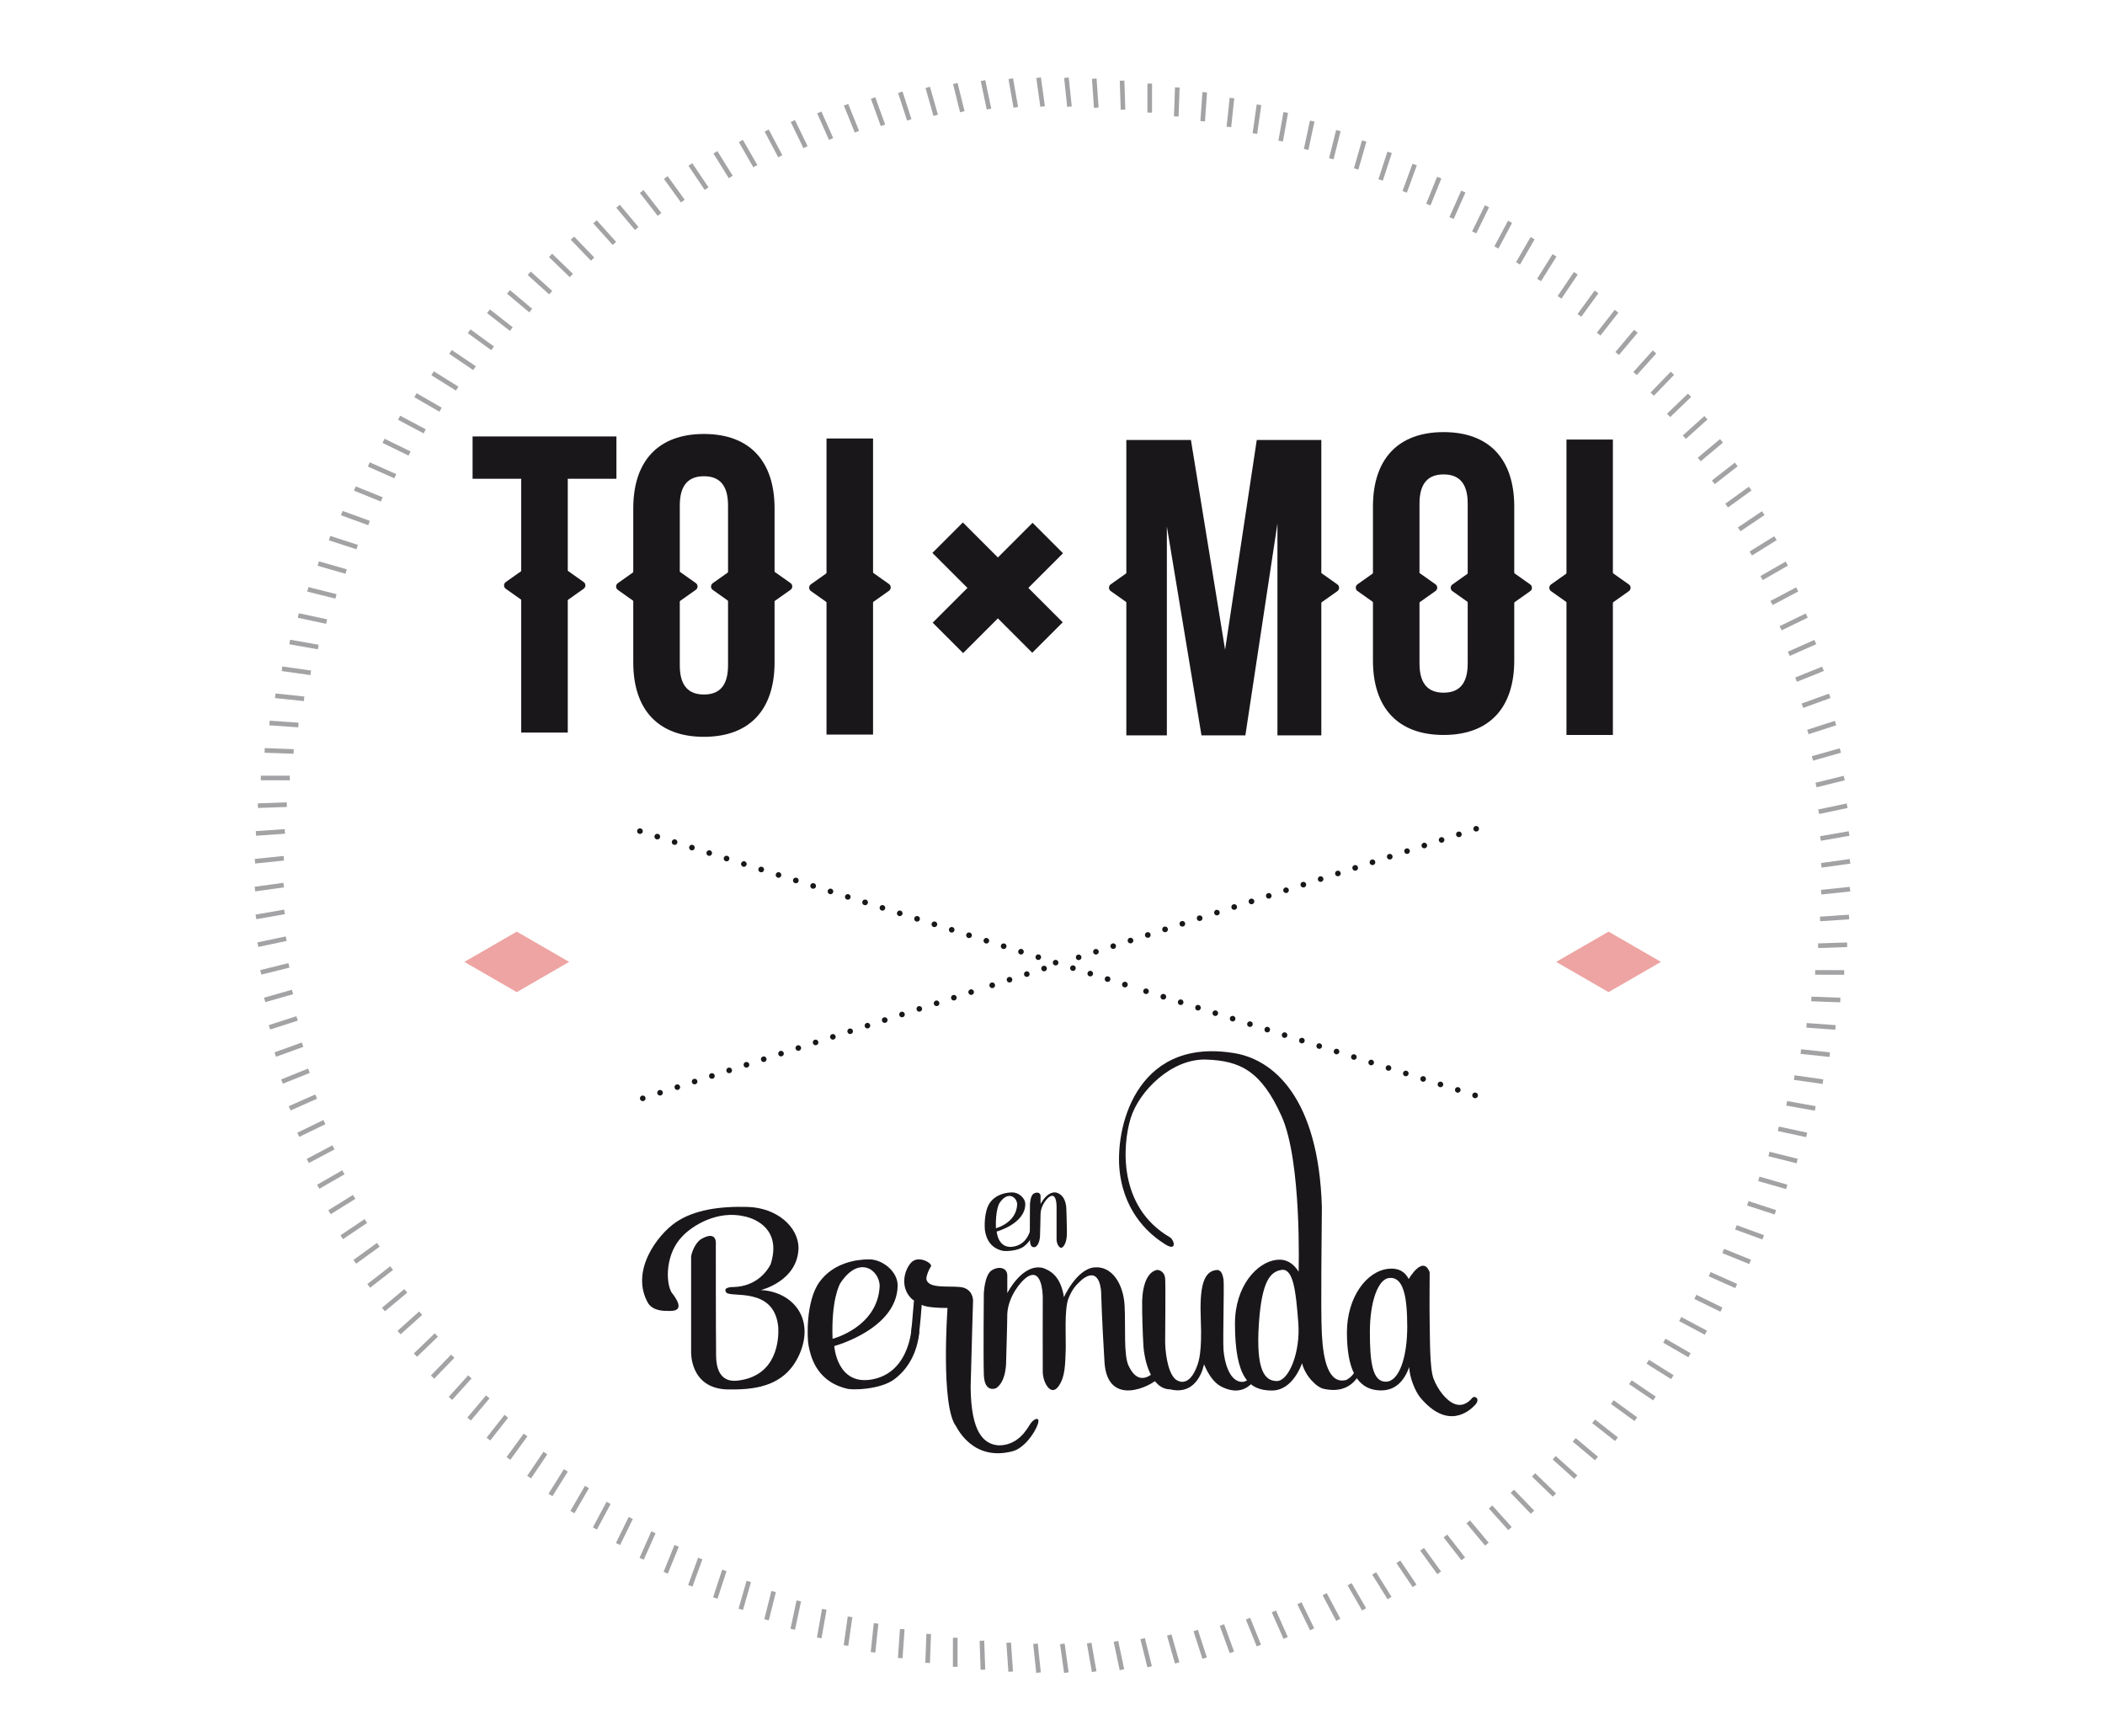 <?xml version="1.0" encoding="utf-8"?>
<!-- Generator: Adobe Illustrator 16.0.0, SVG Export Plug-In . SVG Version: 6.00 Build 0)  -->
<!DOCTYPE svg PUBLIC "-//W3C//DTD SVG 1.1//EN" "http://www.w3.org/Graphics/SVG/1.1/DTD/svg11.dtd">
<svg version="1.1" id="Calque_1" xmlns="http://www.w3.org/2000/svg" xmlns:xlink="http://www.w3.org/1999/xlink" x="0px" y="0px"
	 width="400px" height="330px" viewBox="0 0 400 330" enable-background="new 0 0 400 330" xml:space="preserve">
<g>
	<path fill="#1A171B" d="M147.894,252.337c0.103,2.171-0.208,9.034-7.483,10.012c-1.135,0.158-4.286,0.462-4.336-4.695
		c-0.053-5.161-0.053-21.059-0.053-21.059s0.414-2.993-2.837-1.083c-1.241,0.827-1.857,2.891-1.857,3.356v18.011
		c0,0-0.309,6.916,6.811,7.175c4.495,0.053,10.972-0.105,13.834-6.813c2.858-6.711-1.339-11.732-7.38-12.073
		c0,0,6.937-1.654,7.145-7.919c0-4.179-4.217-7.723-9.63-7.876c-5.413-0.157-10.261,0.567-13.722,2.943
		c-3.457,2.374-8.721,9.29-5.214,15.379c1.04,1.53,3.15,1.444,4.028,1.444s3.219,0,0.382-3.561
		c-1.136-2.065-1.083-7.397,2.065-10.599c1.91-2.065,6.688-5.04,11.849-3.805c2.013,0.416,7.076,2.427,4.942,9.101
		c-0.517,1.037-2.516,4.22-7.11,4.323c0,0-2.095-0.055-1.321,1.028C138.78,246.714,147.254,244.391,147.894,252.337z"/>
	<path fill="#1A171B" d="M174.512,254.266c0.441-3.039,0.546-5.306,0.638-6.311c0,0,0.566,0.619,4.901,0.619
		c0,0-1.339,18.582,1.602,22.45c0.464,0.827,3.459,6.655,10.684,4.798c2.219-0.517,4.284-3.457,4.851-5.111
		c0.569-1.649-0.772-1.131-1.444-0.048s-2.374,4.079-6.039,4.023c-2.788-0.256-5.164-2.424-5.264-10.992
		c0.206-8.515,0.464-16.566,0.464-16.566s0-2.273-2.427-2.529c-2.426-0.259-6.142,0.36-6.452-1.547
		c0.053-0.88,0.517-1.808,0.877-2.374c0.363-0.569-2.424-2.273-3.815-0.672c-1.396,1.6-2.066,4.901,0.306,6.967l0.285,0.155
		l-0.989,11.508"/>
	<path fill="#1A171B" d="M173.285,251.69c0,0-0.114,8.783-7.181,10.382c-7.072,1.602-7.572-6.263-7.572-6.263
		s11.906-3.198,12.045-11.458c0.041-2.719-2.902-5.013-5.404-5.013c-2.504,0-6.811,0.669-9.443,4.281
		c-2.634,3.612-2.376,10.806-2.068,12.189c0.311,1.385,1.113,6.521,7.046,8.045c1.083,0.411,6.596,0.249,9.237-1.729
		c2.596-1.946,4.398-5.035,4.762-9.164L173.285,251.69z M159.626,243.956c3.56-5.522,7.433-2.659,7.535,0.387
		c-0.311,7.898-8.957,10.094-8.957,10.094C157.949,247.104,159.473,244.292,159.626,243.956z"/>
	<path fill="#1A171B" d="M186.95,245.864c0,0,0.107-3.587,1.524-4.458c1.412-0.87,2.936-0.434,2.936,0.98c0,1.412,0,3.37,0,3.37
		s2.827-5.68,6.74-4.798c1.195,0.447,3.375,1.318,4.023,5.561c0,0,2.395-5.325,5.765-5.654s5.548,3.152,5.765,7.284
		c0.215,4.133-0.22,9.352,0.759,11.417c0.979,2.069,2.575,3.466,5.113,0.979c0,0,2.392-0.653,0.761,1.195
		c-1.632,1.851-9.93,5.776-10.458-2.899c-0.527-8.68-0.633-13.194-0.633-13.194s-0.089-5.189-3.592-2.505
		c-1.023,0.965-1.747,1.499-2.608,3.595c-0.861,2.1-0.437,7.938-0.544,10.112c-0.11,2.175-0.019,4.855-1.431,6.706
		c-1.412,1.848-2.89-0.832-2.92-2.792c-0.03-1.961,0-13.161,0-14.139s-0.229-5.942-3.151-3.805
		c-0.966,0.684-3.393,3.489-3.589,6.851c0,1.634-0.219,8.915-0.219,8.915s0.125,3.88-1.887,5.219c0,0-2.246,1.092-2.354-2.604
		C186.841,257.501,186.95,245.864,186.95,245.864z"/>
	<path fill="#1A171B" d="M228.785,259.271c0,0-1.006,6.075-6.425,4.771c-3.764-0.05-4.917-5.874-5.07-8.084
		c-0.15-2.204-0.283-6.662-0.251-8.028c0,0-0.252-5.824,2.762-6.576c0.604-0.052,1.504,0.402,1.606,1.606
		c0.101,1.204,0,10.489,0,11.998c0,1.505,0.35,5.668,1.905,7.124c0.353,0.301,2.612,1.96,4.269-2.758
		c0.198-0.651,0.853-2.411,0.601-8.483c-0.251-6.073,0.402-9.394,3.162-9.491c0.653,0.055,1.003,0.756,1.154,1.862
		c0.153,1.104-0.151,11.293,0,13.354c0.153,2.052,1.056,6.267,3.768,6.043c0.599-0.123,1.503-0.624,2.057-2.132
		c0.553-1.506,0.603-2.31,0.603-2.31v3.144c0,0-1.641,4.149-5.908,2.611C231.979,263.539,230.357,262.954,228.785,259.271z"/>
	<path fill="#1A171B" d="M279.743,265.689c-0.466,0.566-1.652,1.752-3.304,1.133c-1.652-0.619-3.252-2.785-4.026-4.798
		c-0.774-2.015-0.669-7.898-0.742-10.892c-0.066-2.993,0.019-9.066,0-9.343c-1.291-3.406-3.978,1.284-3.978,1.284
		c-0.727-1.398-1.906-2.127-3.798-1.951c-4.197,0.387-7.946,5.413-7.946,12.099c0,6.688,1.741,11.021,6.502,11.021
		c2.681,0,4.371-1.743,5.338-4.46c0.048,2.146,1.218,4.718,2.042,5.748c5.265,6.35,9.396,2.633,10.479,1.468
		C281.393,265.829,280.207,265.12,279.743,265.689z M263.329,262.589c-2.553,0-3.019-3.752-3.019-9.468
		c0-5.72,1.547-10.013,3.638-10.245c2.76-0.307,3.461,3.578,3.461,9.294C267.409,257.889,265.884,262.589,263.329,262.589z"/>
	<path fill="#1A171B" d="M258.412,258.279c-0.825,3.044-1.96,3.615-2.58,3.974c-3.355,0.88-4.387-3.715-4.645-8.671
		c-0.258-4.951,0-20.387,0-24.205c-0.617-20.644-9.153-28.283-17.204-29.316c-18.302-2.685-22.227,14.589-21.194,22.779
		c1.033,8.189,6.194,12.112,8.603,13.627c2.408,1.513,1.721-0.967,0.824-1.378c-9.77-5.782-8.942-17.41-7.363-22.571
		c1.583-5.161,7.777-11.355,14.314-11.147c6.536,0.203,10.53,2.202,14.383,10.803c3.852,8.604,3.217,29.503,3.217,29.503
		c-0.994-1.608-2.379-2.46-4.182-2.25c-3.715,0.425-7.912,4.983-7.912,12.109c0,10.392,2.742,12.73,7.019,12.73
		c2.534,0,4.531-2.04,5.735-5.19c0.523,2.296,2.728,4.624,4.175,4.882c6.301,1.344,7.479-4.542,7.948-5.78
		C260.014,256.937,259.239,255.234,258.412,258.279z M242.631,262.461c-2.285,0-3.996-1.99-3.418-10.81
		c0.551-8.374,2.246-9.935,4.229-10.298c2.243-0.411,2.782,3.585,3.271,10.122C247.127,256.976,244.916,262.461,242.631,262.461z"/>
</g>
<g>
	<path fill="#1A171B" d="M89.803,82.946h27.333v8.038h-9.247v48.234h-8.845V90.984h-9.242V82.946z"/>
	<path fill="#1A171B" d="M120.335,96.621c0-9.004,4.745-14.147,13.428-14.147c8.68,0,13.423,5.143,13.423,14.147v29.261
		c0,9-4.743,14.146-13.423,14.146c-8.683,0-13.428-5.146-13.428-14.146V96.621z M129.177,126.442c0,4.023,1.775,5.547,4.586,5.547
		c2.814,0,4.581-1.524,4.581-5.547V96.059c0-4.021-1.767-5.55-4.581-5.55c-2.811,0-4.586,1.528-4.586,5.55V126.442z"/>
	<path fill="#1A171B" d="M157.056,83.331h8.844v56.274h-8.844V83.331z"/>
	<path fill="#1A171B" d="M100.681,107.903c-0.263-0.132-0.576-0.112-0.818,0.057l-3.751,2.653c-0.21,0.148-0.332,0.386-0.332,0.642
		c0,0.256,0.121,0.496,0.332,0.642l3.751,2.655c0.135,0.096,0.295,0.142,0.453,0.142c0.123,0,0.247-0.027,0.365-0.087
		c0.261-0.132,0.42-0.404,0.42-0.697v-5.31C101.101,108.308,100.941,108.038,100.681,107.903z"/>
	<path fill="#1A171B" d="M121.968,108.116c-0.26-0.135-0.571-0.112-0.815,0.057l-3.747,2.655c-0.208,0.146-0.333,0.384-0.333,0.64
		s0.125,0.496,0.333,0.642l3.747,2.655c0.139,0.094,0.297,0.144,0.459,0.144c0.121,0,0.247-0.03,0.356-0.091
		c0.263-0.133,0.43-0.405,0.43-0.697v-5.305C122.398,108.52,122.231,108.25,121.968,108.116z"/>
	<path fill="#1A171B" d="M140.011,108.116c-0.263-0.135-0.576-0.112-0.818,0.057l-3.749,2.655c-0.208,0.146-0.332,0.384-0.332,0.64
		s0.124,0.496,0.332,0.642l3.749,2.655c0.137,0.094,0.295,0.144,0.455,0.144c0.124,0,0.247-0.03,0.363-0.091
		c0.263-0.133,0.425-0.405,0.425-0.697v-5.305C140.437,108.52,140.274,108.25,140.011,108.116z"/>
	<path fill="#1A171B" d="M158.658,108.333c-0.26-0.135-0.576-0.114-0.816,0.055l-3.749,2.655c-0.21,0.146-0.333,0.386-0.333,0.642
		s0.123,0.496,0.333,0.642l3.749,2.655c0.135,0.096,0.295,0.142,0.453,0.142c0.125,0,0.251-0.028,0.363-0.087
		c0.26-0.135,0.425-0.404,0.425-0.699v-5.305C159.083,108.737,158.918,108.468,158.658,108.333z"/>
	<path fill="#1A171B" d="M106.338,114.603c0.263,0.135,0.576,0.112,0.816-0.057l3.75-2.653c0.212-0.151,0.335-0.388,0.335-0.642
		c0-0.256-0.123-0.494-0.335-0.642l-3.75-2.655c-0.133-0.096-0.292-0.144-0.457-0.144c-0.119,0-0.24,0.03-0.359,0.089
		c-0.258,0.135-0.425,0.402-0.425,0.697v5.308C105.913,114.198,106.08,114.465,106.338,114.603z"/>
	<path fill="#1A171B" d="M127.651,114.803c0.263,0.133,0.578,0.112,0.82-0.059l3.747-2.65c0.21-0.146,0.332-0.389,0.332-0.642
		c0-0.256-0.121-0.496-0.332-0.642l-3.747-2.653c-0.139-0.098-0.297-0.144-0.455-0.144c-0.125,0-0.247,0.025-0.365,0.086
		c-0.258,0.133-0.423,0.405-0.423,0.697v5.308C127.228,114.397,127.393,114.668,127.651,114.803z"/>
	<path fill="#1A171B" d="M145.648,114.803c0.263,0.133,0.576,0.112,0.816-0.059l3.749-2.65c0.213-0.146,0.336-0.389,0.336-0.642
		c0-0.256-0.123-0.496-0.336-0.642l-3.749-2.653c-0.135-0.098-0.292-0.144-0.453-0.144c-0.125,0-0.249,0.025-0.363,0.086
		c-0.26,0.133-0.425,0.405-0.425,0.697v5.308C145.223,114.397,145.388,114.668,145.648,114.803z"/>
	<path fill="#1A171B" d="M164.365,114.986c0.26,0.137,0.571,0.112,0.813-0.055l3.751-2.655c0.206-0.146,0.329-0.386,0.329-0.642
		c0-0.253-0.124-0.493-0.329-0.642l-3.751-2.655c-0.137-0.096-0.292-0.142-0.455-0.142c-0.123,0-0.247,0.03-0.358,0.089
		c-0.263,0.135-0.425,0.402-0.425,0.697v5.308C163.94,114.582,164.103,114.854,164.365,114.986z"/>
</g>
<g>
	<path fill="#1A171B" d="M249.565,115.057c0.263,0.137,0.575,0.114,0.815-0.055l3.752-2.655c0.208-0.146,0.329-0.384,0.329-0.642
		c0-0.253-0.121-0.493-0.329-0.64l-3.752-2.655c-0.135-0.094-0.292-0.142-0.452-0.142c-0.126,0-0.247,0.027-0.363,0.087
		c-0.259,0.132-0.423,0.402-0.423,0.697v5.308C249.143,114.655,249.307,114.924,249.565,115.057z"/>
	<path fill="#1A171B" d="M232.797,123.474l6.019-39.86h12.267v56.142h-8.339V99.495l-6.094,40.261h-8.34l-6.578-39.701v39.701
		h-7.701V83.614h12.273L232.797,123.474z"/>
	<path fill="#1A171B" d="M297.665,83.536h8.821v56.142h-8.821V83.536z"/>
	<path fill="#1A171B" d="M215.632,108.337c-0.263-0.135-0.576-0.109-0.816,0.057l-3.751,2.655c-0.211,0.146-0.332,0.384-0.332,0.642
		c0,0.256,0.121,0.494,0.332,0.64l3.751,2.655c0.133,0.096,0.298,0.144,0.453,0.144c0.125,0,0.246-0.028,0.363-0.089
		c0.26-0.132,0.422-0.402,0.422-0.697v-5.308C216.054,108.742,215.892,108.472,215.632,108.337z"/>
	<path fill="#1A171B" d="M299.301,108.356c-0.263-0.135-0.573-0.114-0.813,0.057l-3.752,2.655c-0.207,0.144-0.333,0.386-0.333,0.642
		c0,0.253,0.126,0.493,0.333,0.64l3.752,2.655c0.133,0.094,0.295,0.142,0.452,0.142c0.121,0,0.247-0.027,0.361-0.089
		c0.263-0.133,0.425-0.402,0.425-0.697v-5.306C299.726,108.763,299.563,108.491,299.301,108.356z"/>
	<path fill="#1A171B" d="M304.951,115.06c0.263,0.137,0.573,0.114,0.813-0.055l3.752-2.655c0.21-0.146,0.335-0.386,0.335-0.64
		c0-0.256-0.125-0.496-0.335-0.642l-3.752-2.655c-0.133-0.094-0.293-0.144-0.452-0.144c-0.124,0-0.247,0.027-0.361,0.089
		c-0.263,0.133-0.428,0.405-0.428,0.697v5.308C304.523,114.657,304.688,114.924,304.951,115.06z"/>
	<path fill="#1A171B" d="M260.894,96.271c0-9.004,4.745-14.15,13.423-14.15c8.683,0,13.426,5.146,13.426,14.15v29.259
		c0,9.002-4.743,14.147-13.426,14.147c-8.678,0-13.423-5.146-13.423-14.147V96.271z M269.738,126.09c0,4.023,1.771,5.55,4.578,5.55
		c2.815,0,4.583-1.526,4.583-5.55V95.707c0-4.017-1.768-5.547-4.583-5.547c-2.808,0-4.578,1.531-4.578,5.547V126.09z"/>
	<path fill="#1A171B" d="M262.529,108.333c-0.265-0.135-0.578-0.114-0.818,0.055l-3.749,2.655c-0.21,0.146-0.331,0.386-0.331,0.642
		s0.121,0.496,0.331,0.642l3.749,2.655c0.138,0.096,0.298,0.142,0.457,0.142c0.124,0,0.242-0.028,0.361-0.087
		c0.261-0.135,0.423-0.404,0.423-0.699v-5.305C262.952,108.737,262.79,108.468,262.529,108.333z"/>
	<path fill="#1A171B" d="M280.567,108.356c-0.263-0.137-0.575-0.114-0.82,0.057l-3.742,2.655c-0.212,0.144-0.336,0.384-0.336,0.642
		c0,0.253,0.124,0.491,0.336,0.64l3.742,2.655c0.14,0.094,0.3,0.142,0.46,0.142c0.123,0,0.244-0.027,0.36-0.089
		c0.259-0.133,0.426-0.402,0.426-0.697v-5.308C280.993,108.758,280.826,108.491,280.567,108.356z"/>
	<path fill="#1A171B" d="M268.212,115.037c0.26,0.135,0.571,0.112,0.813-0.057l3.749-2.655c0.21-0.144,0.333-0.384,0.333-0.642
		c0-0.254-0.123-0.494-0.333-0.64l-3.749-2.655c-0.135-0.096-0.293-0.144-0.455-0.144c-0.123,0-0.244,0.03-0.358,0.089
		c-0.266,0.135-0.426,0.404-0.426,0.699v5.305C267.786,114.632,267.946,114.899,268.212,115.037z"/>
	<path fill="#1A171B" d="M286.204,115.057c0.263,0.139,0.578,0.117,0.816-0.053l3.751-2.655c0.21-0.146,0.334-0.386,0.334-0.64
		c0-0.256-0.124-0.498-0.334-0.642l-3.751-2.655c-0.133-0.096-0.293-0.144-0.453-0.144c-0.123,0-0.246,0.027-0.363,0.087
		c-0.26,0.135-0.425,0.407-0.425,0.699v5.306C285.779,114.655,285.944,114.924,286.204,115.057z"/>
</g>
<rect x="185.515" y="98.285" transform="matrix(-0.707 -0.707 0.707 -0.707 244.688 324.768)" fill="#1A171B" width="8.181" height="26.845"/>
<rect x="185.514" y="98.286" transform="matrix(0.707 -0.707 0.707 0.707 -23.467 166.745)" fill="#1A171B" width="8.183" height="26.843"/>
<polygon fill="#EDA4A2" points="98.2,177.053 88.245,182.802 98.2,188.55 108.152,182.802 "/>
<polygon fill="#EDA4A2" points="305.666,177.053 295.711,182.802 305.666,188.55 315.619,182.802 "/>
<g>
	<g>
		<circle fill="#1A171B" cx="121.607" cy="157.955" r="0.535"/>
		<circle fill="#1A171B" cx="124.9" cy="158.996" r="0.535"/>
		<path fill="#1A171B" d="M127.68,159.875c-0.091,0.284,0.066,0.581,0.35,0.672c0.281,0.089,0.581-0.066,0.669-0.35
			c0.092-0.281-0.066-0.58-0.347-0.669C128.071,159.439,127.77,159.595,127.68,159.875z"/>
		<path fill="#1A171B" d="M130.971,160.917c-0.089,0.283,0.066,0.583,0.349,0.672c0.281,0.089,0.581-0.066,0.672-0.35
			c0.089-0.279-0.068-0.581-0.347-0.669C131.361,160.479,131.06,160.637,130.971,160.917z"/>
		<path fill="#1A171B" d="M134.263,161.959c-0.089,0.281,0.066,0.58,0.345,0.672c0.283,0.086,0.585-0.069,0.674-0.35
			c0.089-0.284-0.068-0.583-0.347-0.672C134.651,161.521,134.35,161.678,134.263,161.959z"/>
		<circle fill="#1A171B" cx="138.063" cy="163.162" r="0.534"/>
		<path fill="#1A171B" d="M140.843,164.041c-0.089,0.283,0.068,0.583,0.35,0.674c0.283,0.087,0.583-0.068,0.671-0.35
			c0.089-0.283-0.068-0.583-0.35-0.674C141.236,163.602,140.935,163.76,140.843,164.041z"/>
		<circle fill="#1A171B" cx="144.645" cy="165.245" r="0.534"/>
		<path fill="#1A171B" d="M147.426,166.122c-0.087,0.283,0.066,0.585,0.35,0.674c0.281,0.09,0.58-0.065,0.671-0.347
			c0.089-0.286-0.068-0.583-0.35-0.674C147.816,165.686,147.515,165.842,147.426,166.122z"/>
		<circle fill="#1A171B" cx="151.226" cy="167.327" r="0.535"/>
		<circle fill="#1A171B" cx="154.519" cy="168.369" r="0.535"/>
		<path fill="#1A171B" d="M157.298,169.248c-0.089,0.285,0.068,0.583,0.35,0.672c0.281,0.091,0.583-0.066,0.671-0.35
			c0.089-0.281-0.068-0.58-0.35-0.67C157.689,168.812,157.39,168.967,157.298,169.248z"/>
		<path fill="#1A171B" d="M160.591,170.29c-0.092,0.283,0.066,0.582,0.35,0.672c0.281,0.091,0.58-0.066,0.669-0.35
			c0.089-0.281-0.066-0.581-0.348-0.672C160.981,169.855,160.68,170.007,160.591,170.29z"/>
		<circle fill="#1A171B" cx="164.391" cy="171.494" r="0.536"/>
		<path fill="#1A171B" d="M167.171,172.371c-0.087,0.286,0.068,0.585,0.35,0.672c0.281,0.092,0.583-0.066,0.672-0.345
			c0.091-0.283-0.069-0.585-0.35-0.674C167.562,171.935,167.26,172.093,167.171,172.371z"/>
		<path fill="#1A171B" d="M170.461,173.415c-0.087,0.281,0.068,0.583,0.352,0.67c0.279,0.089,0.58-0.066,0.671-0.348
			c0.089-0.283-0.068-0.582-0.35-0.672C170.852,172.977,170.552,173.135,170.461,173.415z"/>
		<circle fill="#1A171B" cx="174.265" cy="174.618" r="0.534"/>
		<circle fill="#1A171B" cx="177.555" cy="175.659" r="0.534"/>
		<path fill="#1A171B" d="M180.336,176.539c-0.089,0.28,0.066,0.582,0.35,0.672c0.281,0.089,0.58-0.066,0.672-0.348
			c0.089-0.286-0.066-0.585-0.35-0.672C180.727,176.103,180.425,176.26,180.336,176.539z"/>
		<circle fill="#1A171B" cx="184.138" cy="177.743" r="0.537"/>
		<path fill="#1A171B" d="M186.918,178.622c-0.089,0.281,0.066,0.583,0.35,0.672c0.281,0.09,0.583-0.066,0.671-0.35
			c0.089-0.283-0.068-0.58-0.352-0.672C187.309,178.184,187.007,178.339,186.918,178.622z"/>
		<circle fill="#1A171B" cx="190.72" cy="179.825" r="0.534"/>
		<path fill="#1A171B" d="M193.501,180.706c-0.089,0.281,0.066,0.58,0.347,0.67c0.283,0.091,0.583-0.066,0.672-0.348
			c0.089-0.283-0.066-0.583-0.347-0.674C193.889,180.27,193.59,180.423,193.501,180.706z"/>
		<path fill="#1A171B" d="M196.791,181.748c-0.089,0.278,0.066,0.58,0.35,0.67c0.283,0.089,0.58-0.066,0.672-0.35
			c0.089-0.284-0.066-0.581-0.35-0.672C197.182,181.31,196.88,181.465,196.791,181.748z"/>
		<path fill="#1A171B" d="M200.081,182.788c-0.089,0.28,0.068,0.582,0.352,0.669c0.281,0.092,0.581-0.063,0.669-0.348
			c0.091-0.28-0.066-0.582-0.35-0.671C200.472,182.349,200.172,182.507,200.081,182.788z"/>
		<path fill="#1A171B" d="M203.371,183.829c-0.087,0.281,0.068,0.583,0.352,0.67c0.281,0.092,0.583-0.064,0.672-0.348
			c0.09-0.283-0.066-0.58-0.35-0.672C203.765,183.391,203.465,183.546,203.371,183.829z"/>
		<path fill="#1A171B" d="M206.666,184.869c-0.092,0.283,0.066,0.585,0.348,0.672c0.283,0.091,0.582-0.066,0.671-0.348
			c0.09-0.283-0.065-0.58-0.347-0.674C207.055,184.433,206.755,184.588,206.666,184.869z"/>
		<circle fill="#1A171B" cx="210.465" cy="186.072" r="0.534"/>
		<circle fill="#1A171B" cx="213.758" cy="187.115" r="0.536"/>
	</g>
	<g>
		<path fill="#1A171B" d="M217.261,188.224c-0.087,0.285,0.068,0.582,0.352,0.671c0.279,0.092,0.58-0.063,0.67-0.35
			c0.091-0.28-0.066-0.58-0.348-0.669C217.651,187.787,217.352,187.942,217.261,188.224z"/>
		<circle fill="#1A171B" cx="221.063" cy="189.429" r="0.536"/>
		<path fill="#1A171B" d="M223.846,190.31c-0.092,0.28,0.065,0.58,0.347,0.669c0.281,0.092,0.583-0.066,0.672-0.35
			c0.089-0.281-0.066-0.582-0.348-0.672C224.233,189.868,223.932,190.026,223.846,190.31z"/>
		<path fill="#1A171B" d="M227.136,191.349c-0.09,0.283,0.066,0.583,0.347,0.672c0.283,0.089,0.585-0.068,0.672-0.35
			c0.089-0.281-0.066-0.583-0.347-0.672C227.523,190.912,227.225,191.065,227.136,191.349z"/>
		<path fill="#1A171B" d="M230.428,192.391c-0.092,0.279,0.066,0.583,0.348,0.67c0.281,0.091,0.582-0.066,0.669-0.348
			c0.092-0.283-0.066-0.583-0.347-0.672C230.816,191.952,230.517,192.109,230.428,192.391z"/>
		<path fill="#1A171B" d="M233.718,193.431c-0.089,0.283,0.066,0.582,0.35,0.674c0.281,0.089,0.58-0.068,0.672-0.348
			c0.087-0.285-0.068-0.582-0.35-0.674C234.108,192.994,233.807,193.149,233.718,193.431z"/>
		<path fill="#1A171B" d="M237.008,194.477c-0.089,0.276,0.066,0.58,0.35,0.667c0.281,0.09,0.58-0.066,0.672-0.347
			c0.089-0.283-0.068-0.583-0.35-0.672C237.398,194.033,237.098,194.193,237.008,194.477z"/>
		<path fill="#1A171B" d="M240.298,195.514c-0.087,0.283,0.069,0.583,0.35,0.67c0.281,0.091,0.583-0.064,0.672-0.348
			c0.089-0.278-0.066-0.582-0.347-0.669C240.688,195.075,240.388,195.233,240.298,195.514z"/>
		<path fill="#1A171B" d="M243.593,196.559c-0.091,0.278,0.064,0.582,0.345,0.669c0.283,0.089,0.583-0.066,0.672-0.348
			c0.089-0.283-0.066-0.585-0.347-0.671C243.981,196.117,243.678,196.272,243.593,196.559z"/>
		<path fill="#1A171B" d="M246.883,197.598c-0.091,0.281,0.066,0.583,0.345,0.672c0.284,0.089,0.585-0.068,0.675-0.352
			c0.089-0.279-0.069-0.581-0.35-0.672C247.271,197.161,246.97,197.316,246.883,197.598z"/>
		<path fill="#1A171B" d="M250.173,198.638c-0.091,0.285,0.066,0.582,0.35,0.671c0.281,0.092,0.583-0.065,0.67-0.349
			c0.091-0.279-0.066-0.583-0.348-0.668C250.562,198.201,250.262,198.354,250.173,198.638z"/>
		<path fill="#1A171B" d="M253.463,199.682c-0.089,0.283,0.066,0.58,0.35,0.669c0.281,0.092,0.583-0.063,0.672-0.35
			c0.089-0.278-0.066-0.58-0.35-0.669C253.854,199.243,253.553,199.396,253.463,199.682z"/>
		<path fill="#1A171B" d="M256.753,200.721c-0.087,0.281,0.066,0.583,0.35,0.672c0.281,0.092,0.583-0.066,0.672-0.347
			c0.089-0.284-0.066-0.583-0.35-0.672C257.146,200.285,256.845,200.438,256.753,200.721z"/>
		<path fill="#1A171B" d="M260.048,201.761c-0.091,0.283,0.064,0.585,0.345,0.676c0.281,0.085,0.583-0.068,0.672-0.352
			c0.092-0.281-0.066-0.58-0.347-0.672C260.437,201.324,260.135,201.479,260.048,201.761z"/>
		<path fill="#1A171B" d="M263.338,202.805c-0.089,0.283,0.066,0.583,0.348,0.67c0.283,0.089,0.582-0.064,0.672-0.35
			c0.089-0.279-0.068-0.578-0.348-0.672C263.727,202.366,263.425,202.521,263.338,202.805z"/>
		<path fill="#1A171B" d="M266.628,203.847c-0.091,0.278,0.066,0.583,0.35,0.672c0.281,0.089,0.581-0.066,0.67-0.35
			s-0.066-0.583-0.348-0.672S266.718,203.563,266.628,203.847z"/>
		<path fill="#1A171B" d="M269.918,204.887c-0.089,0.283,0.069,0.582,0.35,0.674c0.281,0.089,0.583-0.068,0.672-0.35
			c0.089-0.283-0.066-0.585-0.35-0.674C270.309,204.452,270.008,204.605,269.918,204.887z"/>
		<path fill="#1A171B" d="M273.208,205.928c-0.086,0.284,0.071,0.585,0.35,0.672c0.281,0.09,0.583-0.063,0.672-0.347
			s-0.066-0.583-0.35-0.672C273.602,205.489,273.298,205.647,273.208,205.928z"/>
		<path fill="#1A171B" d="M276.503,206.97c-0.091,0.281,0.066,0.583,0.345,0.672c0.284,0.092,0.583-0.066,0.675-0.35
			c0.089-0.278-0.069-0.582-0.353-0.669C276.892,206.533,276.588,206.687,276.503,206.97z"/>
		<circle fill="#1A171B" cx="280.303" cy="208.172" r="0.535"/>
		<path fill="#1A171B" d="M302.828,215.303"/>
	</g>
</g>
<g>
	<g>
		<path fill="#1A171B" d="M281.018,157.335c0.092,0.283-0.063,0.585-0.343,0.674c-0.283,0.092-0.585-0.062-0.676-0.342
			c-0.089-0.284,0.062-0.585,0.345-0.674C280.625,156.898,280.924,157.056,281.018,157.335z"/>
		<circle fill="#1A171B" cx="277.224" cy="158.564" r="0.534"/>
		<path fill="#1A171B" d="M274.449,159.462c0.089,0.281-0.064,0.578-0.345,0.672c-0.281,0.091-0.583-0.062-0.675-0.343
			c-0.091-0.283,0.064-0.585,0.346-0.674C274.056,159.026,274.357,159.179,274.449,159.462z"/>
		<path fill="#1A171B" d="M271.163,160.522c0.092,0.286-0.062,0.583-0.343,0.674c-0.283,0.091-0.584-0.062-0.676-0.345
			c-0.092-0.279,0.063-0.583,0.348-0.674C270.771,160.086,271.074,160.241,271.163,160.522z"/>
		<path fill="#1A171B" d="M267.88,161.585c0.092,0.283-0.063,0.583-0.345,0.676c-0.281,0.086-0.582-0.064-0.674-0.348
			c-0.092-0.281,0.066-0.583,0.345-0.671C267.487,161.15,267.789,161.306,267.88,161.585z"/>
		<circle fill="#1A171B" cx="264.086" cy="162.813" r="0.535"/>
		<circle fill="#1A171B" cx="260.802" cy="163.875" r="0.536"/>
		<circle fill="#1A171B" cx="257.518" cy="164.938" r="0.535"/>
		<path fill="#1A171B" d="M254.742,165.834c0.092,0.281-0.062,0.583-0.345,0.677c-0.281,0.089-0.58-0.063-0.674-0.345
			c-0.092-0.283,0.064-0.583,0.345-0.677C254.35,165.398,254.651,165.554,254.742,165.834z"/>
		<path fill="#1A171B" d="M251.459,166.896c0.092,0.286-0.063,0.583-0.345,0.675c-0.281,0.091-0.582-0.062-0.674-0.346
			c-0.092-0.28,0.063-0.58,0.345-0.672C251.064,166.463,251.368,166.616,251.459,166.896z"/>
		<circle fill="#1A171B" cx="247.666" cy="168.125" r="0.535"/>
		<path fill="#1A171B" d="M244.889,169.024c0.091,0.283-0.062,0.58-0.343,0.671c-0.281,0.094-0.583-0.063-0.675-0.342
			c-0.091-0.284,0.064-0.585,0.346-0.675C244.498,168.59,244.799,168.74,244.889,169.024z"/>
		<path fill="#1A171B" d="M241.607,170.087c0.089,0.28-0.066,0.582-0.345,0.674c-0.283,0.091-0.585-0.064-0.677-0.348
			c-0.089-0.278,0.064-0.58,0.345-0.674C241.215,169.652,241.514,169.806,241.607,170.087z"/>
		<circle fill="#1A171B" cx="237.812" cy="171.312" r="0.536"/>
		<circle fill="#1A171B" cx="234.528" cy="172.375" r="0.535"/>
		<path fill="#1A171B" d="M231.753,173.273c0.092,0.281-0.062,0.583-0.345,0.672c-0.281,0.092-0.583-0.062-0.674-0.343
			c-0.092-0.283,0.063-0.585,0.345-0.674C231.36,172.837,231.662,172.993,231.753,173.273z"/>
		<circle fill="#1A171B" cx="227.959" cy="174.5" r="0.535"/>
		<circle fill="#1A171B" cx="224.675" cy="175.563" r="0.533"/>
		<circle fill="#1A171B" cx="221.391" cy="176.625" r="0.537"/>
		<circle fill="#1A171B" cx="218.106" cy="177.688" r="0.535"/>
		<circle fill="#1A171B" cx="214.823" cy="178.75" r="0.535"/>
		<path fill="#1A171B" d="M212.047,179.648c0.094,0.283-0.064,0.58-0.343,0.672c-0.281,0.094-0.583-0.062-0.677-0.343
			c-0.091-0.281,0.066-0.583,0.348-0.674C211.653,179.212,211.955,179.365,212.047,179.648z"/>
		<path fill="#1A171B" d="M208.764,180.711c0.091,0.281-0.064,0.58-0.346,0.672c-0.283,0.094-0.582-0.06-0.674-0.343
			c-0.091-0.281,0.064-0.583,0.345-0.674C208.37,180.276,208.672,180.43,208.764,180.711z"/>
		<path fill="#1A171B" d="M205.478,181.775c0.092,0.279-0.062,0.58-0.345,0.672c-0.281,0.089-0.58-0.062-0.672-0.345
			c-0.094-0.283,0.062-0.583,0.343-0.675C205.087,181.339,205.389,181.494,205.478,181.775z"/>
		<path fill="#1A171B" d="M198.909,183.898c0.091,0.28-0.062,0.585-0.343,0.674c-0.281,0.091-0.583-0.064-0.676-0.345
			c-0.087-0.281,0.064-0.583,0.347-0.675C198.516,183.462,198.817,183.617,198.909,183.898z"/>
		<path fill="#1A171B" d="M195.626,184.958c0.091,0.281-0.066,0.588-0.345,0.674c-0.281,0.094-0.583-0.062-0.674-0.343
			c-0.089-0.28,0.064-0.582,0.345-0.674C195.23,184.524,195.534,184.677,195.626,184.958z"/>
		<path fill="#1A171B" d="M192.34,186.021c0.094,0.281-0.062,0.585-0.343,0.677c-0.283,0.089-0.583-0.064-0.674-0.346
			c-0.091-0.28,0.062-0.58,0.343-0.671C191.947,185.587,192.251,185.742,192.34,186.021z"/>
		<circle fill="#1A171B" cx="188.546" cy="187.25" r="0.534"/>
	</g>
	<g>
		<path fill="#1A171B" d="M185.049,188.381c0.089,0.285-0.062,0.583-0.345,0.674c-0.281,0.094-0.581-0.06-0.672-0.345
			c-0.094-0.279,0.062-0.58,0.343-0.672C184.656,187.946,184.96,188.1,185.049,188.381z"/>
		<path fill="#1A171B" d="M181.766,189.445c0.091,0.281-0.064,0.581-0.345,0.672c-0.281,0.092-0.583-0.06-0.677-0.343
			c-0.089-0.283,0.066-0.58,0.348-0.674C181.373,189.012,181.675,189.162,181.766,189.445z"/>
		<path fill="#1A171B" d="M178.48,190.508c0.091,0.281-0.064,0.58-0.345,0.672c-0.279,0.094-0.583-0.062-0.674-0.343
			c-0.089-0.283,0.066-0.582,0.345-0.676C178.09,190.071,178.389,190.229,178.48,190.508z"/>
		<path fill="#1A171B" d="M175.197,191.57c0.091,0.281-0.064,0.585-0.345,0.674c-0.281,0.092-0.583-0.066-0.674-0.345
			c-0.091-0.281,0.064-0.585,0.345-0.676C174.804,191.137,175.106,191.289,175.197,191.57z"/>
		<path fill="#1A171B" d="M171.912,192.633c0.094,0.281-0.064,0.583-0.342,0.672c-0.281,0.094-0.585-0.062-0.677-0.343
			c-0.091-0.283,0.064-0.583,0.348-0.674C171.519,192.196,171.82,192.352,171.912,192.633z"/>
		<circle fill="#1A171B" cx="168.119" cy="193.86" r="0.535"/>
		<path fill="#1A171B" d="M165.343,194.76c0.092,0.276-0.062,0.581-0.345,0.67c-0.281,0.091-0.581-0.062-0.674-0.343
			c-0.089-0.281,0.064-0.58,0.345-0.674C164.952,194.321,165.251,194.477,165.343,194.76z"/>
		<path fill="#1A171B" d="M162.06,195.82c0.092,0.281-0.062,0.582-0.345,0.672c-0.281,0.091-0.583-0.062-0.674-0.343
			c-0.091-0.281,0.064-0.585,0.343-0.672C161.667,195.382,161.968,195.539,162.06,195.82z"/>
		<path fill="#1A171B" d="M158.774,196.883c0.091,0.281-0.062,0.585-0.343,0.674c-0.281,0.092-0.583-0.064-0.674-0.345
			c-0.089-0.281,0.064-0.583,0.345-0.672C158.381,196.446,158.685,196.6,158.774,196.883z"/>
		<path fill="#1A171B" d="M155.489,197.945c0.094,0.278-0.06,0.585-0.343,0.676c-0.281,0.087-0.583-0.066-0.672-0.35
			c-0.094-0.278,0.062-0.58,0.343-0.674C155.098,197.509,155.399,197.664,155.489,197.945z"/>
		<path fill="#1A171B" d="M152.208,199.008c0.092,0.28-0.064,0.582-0.347,0.674c-0.279,0.091-0.58-0.066-0.672-0.348
			c-0.091-0.278,0.062-0.58,0.343-0.669C151.815,198.571,152.116,198.725,152.208,199.008z"/>
		<path fill="#1A171B" d="M148.922,200.07c0.091,0.283-0.064,0.582-0.343,0.671c-0.281,0.094-0.583-0.059-0.674-0.343
			c-0.091-0.278,0.062-0.58,0.343-0.671C148.529,199.636,148.831,199.786,148.922,200.07z"/>
		<path fill="#1A171B" d="M145.639,201.135c0.089,0.278-0.064,0.58-0.345,0.672c-0.281,0.094-0.583-0.062-0.674-0.343
			c-0.092-0.283,0.064-0.585,0.342-0.674C145.244,200.698,145.545,200.849,145.639,201.135z"/>
		<circle fill="#1A171B" cx="141.844" cy="202.358" r="0.536"/>
		<circle fill="#1A171B" cx="138.561" cy="203.423" r="0.535"/>
		<circle fill="#1A171B" cx="135.276" cy="204.484" r="0.535"/>
		<path fill="#1A171B" d="M132.501,205.385c0.091,0.278-0.064,0.582-0.343,0.671c-0.283,0.092-0.585-0.063-0.676-0.345
			s0.062-0.582,0.345-0.674C132.108,204.948,132.41,205.101,132.501,205.385z"/>
		<path fill="#1A171B" d="M129.216,206.444c0.091,0.281-0.064,0.585-0.343,0.672c-0.283,0.094-0.583-0.06-0.674-0.343
			c-0.092-0.281,0.062-0.583,0.343-0.674C128.823,206.008,129.125,206.163,129.216,206.444z"/>
		<path fill="#1A171B" d="M125.933,207.507c0.089,0.279-0.062,0.583-0.343,0.674c-0.281,0.092-0.585-0.062-0.676-0.343
			c-0.091-0.28,0.064-0.582,0.345-0.674C125.54,207.073,125.843,207.226,125.933,207.507z"/>
		<path fill="#1A171B" d="M122.649,208.569c0.091,0.281-0.064,0.583-0.343,0.674c-0.283,0.092-0.587-0.062-0.676-0.347
			c-0.094-0.277,0.064-0.578,0.345-0.672C122.256,208.135,122.558,208.286,122.649,208.569z"/>
		<path fill="#1A171B" d="M99.657,216.007"/>
	</g>
</g>
<g>
	<path fill="#1A171B" d="M196.051,232.185c0,0-0.05,3.962-3.24,4.685c-3.19,0.722-3.418-2.824-3.418-2.824s5.374-1.446,5.436-5.171
		c0.019-1.227-1.307-2.262-2.438-2.262c-1.129,0-3.073,0.304-4.261,1.931c-1.186,1.632-1.069,4.876-0.932,5.502
		c0.142,0.621,0.502,2.94,3.18,3.626c0.487,0.188,2.977,0.114,4.167-0.779c1.172-0.877,1.986-2.271,2.148-4.133L196.051,232.185z
		 M189.889,228.696c1.606-2.493,3.352-1.202,3.4,0.174c-0.14,3.564-4.042,4.554-4.042,4.554
		C189.132,230.115,189.82,228.847,189.889,228.696z"/>
	<path fill="#1A171B" d="M202.736,233.823c0.018,0.982-0.007,2.191-0.643,3.025c-0.64,0.834-1.307-0.375-1.32-1.259
		c-0.014-0.885,0-5.938,0-6.38c0-0.44-0.103-2.68-1.421-1.716c-0.434,0.309-1.528,1.574-1.618,3.092c0,0.735-0.1,4.021-0.1,4.021
		s0.057,1.75-0.853,2.355c0,0-1.012,0.491-1.062-1.177c-0.048-1.668,0-6.919,0-6.919s0.05-1.619,0.69-2.013
		c0.635-0.391,1.325-0.194,1.325,0.445c0,0.636,0,1.52,0,1.52s1.275-2.563,3.039-2.166c0.541,0.201,1.523,0.595,1.816,2.511
		C202.59,229.164,202.656,229.315,202.736,233.823z"/>
</g>
<g opacity="0.4">
	
		<line fill="none" stroke="#1A171B" stroke-width="0.877" stroke-miterlimit="10" x1="104.616" y1="48.533" x2="108.571" y2="52.362"/>
	
		<line fill="none" stroke="#1A171B" stroke-width="0.877" stroke-miterlimit="10" x1="100.561" y1="51.935" x2="104.651" y2="55.62"/>
	
		<line fill="none" stroke="#1A171B" stroke-width="0.877" stroke-miterlimit="10" x1="96.629" y1="55.477" x2="100.844" y2="59.018"/>
	
		<line fill="none" stroke="#1A171B" stroke-width="0.877" stroke-miterlimit="10" x1="92.825" y1="59.152" x2="97.161" y2="62.541"/>
	
		<line fill="none" stroke="#1A171B" stroke-width="0.877" stroke-miterlimit="10" x1="89.148" y1="62.955" x2="93.602" y2="66.194"/>
	
		<line fill="none" stroke="#1A171B" stroke-width="0.877" stroke-miterlimit="10" x1="85.609" y1="66.887" x2="90.169" y2="69.969"/>
	<line fill="none" stroke="#1A171B" stroke-width="0.877" stroke-miterlimit="10" x1="82.207" y1="70.94" x2="86.877" y2="73.86"/>
	<line fill="none" stroke="#1A171B" stroke-width="0.877" stroke-miterlimit="10" x1="78.949" y1="75.11" x2="83.72" y2="77.86"/>
	
		<line fill="none" stroke="#1A171B" stroke-width="0.877" stroke-miterlimit="10" x1="75.839" y1="79.391" x2="80.704" y2="81.976"/>
	
		<line fill="none" stroke="#1A171B" stroke-width="0.877" stroke-miterlimit="10" x1="72.883" y1="83.778" x2="77.83" y2="86.191"/>
	
		<line fill="none" stroke="#1A171B" stroke-width="0.877" stroke-miterlimit="10" x1="70.08" y1="88.263" x2="75.108" y2="90.502"/>
	
		<line fill="none" stroke="#1A171B" stroke-width="0.877" stroke-miterlimit="10" x1="67.434" y1="92.844" x2="72.54" y2="94.907"/>
	
		<line fill="none" stroke="#1A171B" stroke-width="0.877" stroke-miterlimit="10" x1="64.95" y1="97.512" x2="70.125" y2="99.402"/>
	
		<line fill="none" stroke="#1A171B" stroke-width="0.877" stroke-miterlimit="10" x1="62.631" y1="102.269" x2="67.868" y2="103.971"/>
	
		<line fill="none" stroke="#1A171B" stroke-width="0.877" stroke-miterlimit="10" x1="60.479" y1="107.102" x2="65.772" y2="108.621"/>
	
		<line fill="none" stroke="#1A171B" stroke-width="0.877" stroke-miterlimit="10" x1="58.498" y1="112.007" x2="63.84" y2="113.341"/>
	
		<line fill="none" stroke="#1A171B" stroke-width="0.877" stroke-miterlimit="10" x1="56.686" y1="116.979" x2="62.071" y2="118.125"/>
	
		<line fill="none" stroke="#1A171B" stroke-width="0.877" stroke-miterlimit="10" x1="55.05" y1="122.01" x2="60.477" y2="122.967"/>
	
		<line fill="none" stroke="#1A171B" stroke-width="0.877" stroke-miterlimit="10" x1="53.592" y1="127.096" x2="59.046" y2="127.866"/>
	
		<line fill="none" stroke="#1A171B" stroke-width="0.877" stroke-miterlimit="10" x1="52.311" y1="132.228" x2="57.792" y2="132.808"/>
	
		<line fill="none" stroke="#1A171B" stroke-width="0.877" stroke-miterlimit="10" x1="51.211" y1="137.402" x2="56.709" y2="137.789"/>
	
		<line fill="none" stroke="#1A171B" stroke-width="0.877" stroke-miterlimit="10" x1="50.293" y1="142.614" x2="55.797" y2="142.811"/>
	
		<line fill="none" stroke="#1A171B" stroke-width="0.877" stroke-miterlimit="10" x1="49.557" y1="147.851" x2="55.063" y2="147.855"/>
	
		<line fill="none" stroke="#1A171B" stroke-width="0.877" stroke-miterlimit="10" x1="49.007" y1="153.113" x2="54.506" y2="152.925"/>
	
		<line fill="none" stroke="#1A171B" stroke-width="0.877" stroke-miterlimit="10" x1="48.637" y1="158.388" x2="54.129" y2="158.011"/>
	
		<line fill="none" stroke="#1A171B" stroke-width="0.877" stroke-miterlimit="10" x1="48.449" y1="163.675" x2="53.928" y2="163.106"/>
	
		<line fill="none" stroke="#1A171B" stroke-width="0.877" stroke-miterlimit="10" x1="48.449" y1="168.965" x2="53.908" y2="168.204"/>
	
		<line fill="none" stroke="#1A171B" stroke-width="0.877" stroke-miterlimit="10" x1="48.637" y1="174.252" x2="54.061" y2="173.301"/>
	
		<line fill="none" stroke="#1A171B" stroke-width="0.877" stroke-miterlimit="10" x1="49.002" y1="179.527" x2="54.392" y2="178.392"/>
	
		<line fill="none" stroke="#1A171B" stroke-width="0.877" stroke-miterlimit="10" x1="49.555" y1="184.791" x2="54.901" y2="183.466"/>
	
		<line fill="none" stroke="#1A171B" stroke-width="0.877" stroke-miterlimit="10" x1="50.291" y1="190.026" x2="55.587" y2="188.521"/>
	
		<line fill="none" stroke="#1A171B" stroke-width="0.877" stroke-miterlimit="10" x1="51.209" y1="195.24" x2="56.451" y2="193.545"/>
	
		<line fill="none" stroke="#1A171B" stroke-width="0.877" stroke-miterlimit="10" x1="52.308" y1="200.413" x2="57.49" y2="198.537"/>
	
		<line fill="none" stroke="#1A171B" stroke-width="0.877" stroke-miterlimit="10" x1="53.588" y1="205.547" x2="58.701" y2="203.49"/>
	
		<line fill="none" stroke="#1A171B" stroke-width="0.877" stroke-miterlimit="10" x1="55.045" y1="210.633" x2="60.081" y2="208.398"/>
	
		<line fill="none" stroke="#1A171B" stroke-width="0.877" stroke-miterlimit="10" x1="56.681" y1="215.661" x2="61.635" y2="213.256"/>
	
		<line fill="none" stroke="#1A171B" stroke-width="0.877" stroke-miterlimit="10" x1="58.489" y1="220.636" x2="63.357" y2="218.054"/>
	
		<line fill="none" stroke="#1A171B" stroke-width="0.877" stroke-miterlimit="10" x1="60.47" y1="225.539" x2="65.247" y2="222.792"/>
	
		<line fill="none" stroke="#1A171B" stroke-width="0.877" stroke-miterlimit="10" x1="62.622" y1="230.373" x2="67.301" y2="227.46"/>
	
		<line fill="none" stroke="#1A171B" stroke-width="0.877" stroke-miterlimit="10" x1="64.938" y1="235.13" x2="69.515" y2="232.053"/>
	
		<line fill="none" stroke="#1A171B" stroke-width="0.877" stroke-miterlimit="10" x1="67.422" y1="239.801" x2="71.887" y2="236.567"/>
	
		<line fill="none" stroke="#1A171B" stroke-width="0.877" stroke-miterlimit="10" x1="70.068" y1="244.381" x2="74.418" y2="240.995"/>
	
		<line fill="none" stroke="#1A171B" stroke-width="0.877" stroke-miterlimit="10" x1="72.872" y1="248.869" x2="77.101" y2="245.332"/>
	
		<line fill="none" stroke="#1A171B" stroke-width="0.877" stroke-miterlimit="10" x1="75.83" y1="253.256" x2="79.929" y2="249.572"/>
	
		<line fill="none" stroke="#1A171B" stroke-width="0.877" stroke-miterlimit="10" x1="78.94" y1="257.537" x2="82.911" y2="253.71"/>
	
		<line fill="none" stroke="#1A171B" stroke-width="0.877" stroke-miterlimit="10" x1="82.196" y1="261.705" x2="86.032" y2="257.745"/>
	
		<line fill="none" stroke="#1A171B" stroke-width="0.877" stroke-miterlimit="10" x1="85.598" y1="265.76" x2="89.288" y2="261.666"/>
	
		<line fill="none" stroke="#1A171B" stroke-width="0.877" stroke-miterlimit="10" x1="89.137" y1="269.692" x2="92.685" y2="265.475"/>
	
		<line fill="none" stroke="#1A171B" stroke-width="0.877" stroke-miterlimit="10" x1="92.811" y1="273.496" x2="96.21" y2="269.157"/>
	
		<line fill="none" stroke="#1A171B" stroke-width="0.877" stroke-miterlimit="10" x1="96.617" y1="277.173" x2="99.862" y2="272.718"/>
	
		<line fill="none" stroke="#1A171B" stroke-width="0.877" stroke-miterlimit="10" x1="100.549" y1="280.714" x2="103.636" y2="276.146"/>
	
		<line fill="none" stroke="#1A171B" stroke-width="0.877" stroke-miterlimit="10" x1="104.601" y1="284.116" x2="107.527" y2="279.441"/>
	
		<line fill="none" stroke="#1A171B" stroke-width="0.877" stroke-miterlimit="10" x1="108.768" y1="287.37" x2="111.533" y2="282.6"/>
	
		<line fill="none" stroke="#1A171B" stroke-width="0.877" stroke-miterlimit="10" x1="113.05" y1="290.481" x2="115.643" y2="285.615"/>
	
		<line fill="none" stroke="#1A171B" stroke-width="0.877" stroke-miterlimit="10" x1="117.434" y1="293.438" x2="119.858" y2="288.487"/>
	
		<line fill="none" stroke="#1A171B" stroke-width="0.877" stroke-miterlimit="10" x1="121.924" y1="296.244" x2="124.17" y2="291.211"/>
	
		<line fill="none" stroke="#1A171B" stroke-width="0.877" stroke-miterlimit="10" x1="126.502" y1="298.89" x2="128.575" y2="293.778"/>
	
		<line fill="none" stroke="#1A171B" stroke-width="0.877" stroke-miterlimit="10" x1="131.175" y1="301.373" x2="133.064" y2="296.193"/>
	
		<line fill="none" stroke="#1A171B" stroke-width="0.877" stroke-miterlimit="10" x1="135.93" y1="303.692" x2="137.641" y2="298.449"/>
	
		<line fill="none" stroke="#1A171B" stroke-width="0.877" stroke-miterlimit="10" x1="140.764" y1="305.845" x2="142.286" y2="300.546"/>
	
		<line fill="none" stroke="#1A171B" stroke-width="0.877" stroke-miterlimit="10" x1="145.667" y1="307.828" x2="147.006" y2="302.477"/>
	
		<line fill="none" stroke="#1A171B" stroke-width="0.877" stroke-miterlimit="10" x1="150.639" y1="309.638" x2="151.791" y2="304.245"/>
	
		<line fill="none" stroke="#1A171B" stroke-width="0.877" stroke-miterlimit="10" x1="155.673" y1="311.271" x2="156.634" y2="305.84"/>
	
		<line fill="none" stroke="#1A171B" stroke-width="0.877" stroke-miterlimit="10" x1="160.756" y1="312.731" x2="161.531" y2="307.271"/>
	
		<line fill="none" stroke="#1A171B" stroke-width="0.877" stroke-miterlimit="10" x1="165.893" y1="314.013" x2="166.473" y2="308.524"/>
	
		<line fill="none" stroke="#1A171B" stroke-width="0.877" stroke-miterlimit="10" x1="171.065" y1="315.112" x2="171.454" y2="309.61"/>
	
		<line fill="none" stroke="#1A171B" stroke-width="0.877" stroke-miterlimit="10" x1="176.274" y1="316.03" x2="176.474" y2="310.52"/>
	
		<line fill="none" stroke="#1A171B" stroke-width="0.877" stroke-miterlimit="10" x1="181.514" y1="316.769" x2="181.518" y2="311.251"/>
	
		<line fill="none" stroke="#1A171B" stroke-width="0.877" stroke-miterlimit="10" x1="186.778" y1="317.321" x2="186.588" y2="311.811"/>
	
		<line fill="none" stroke="#1A171B" stroke-width="0.877" stroke-miterlimit="10" x1="192.056" y1="317.691" x2="191.674" y2="312.189"/>
	
		<line fill="none" stroke="#1A171B" stroke-width="0.877" stroke-miterlimit="10" x1="197.343" y1="317.877" x2="196.77" y2="312.389"/>
	
		<line fill="none" stroke="#1A171B" stroke-width="0.877" stroke-miterlimit="10" x1="202.635" y1="317.877" x2="201.871" y2="312.413"/>
	
		<line fill="none" stroke="#1A171B" stroke-width="0.877" stroke-miterlimit="10" x1="207.919" y1="317.691" x2="206.967" y2="312.261"/>
	
		<line fill="none" stroke="#1A171B" stroke-width="0.877" stroke-miterlimit="10" x1="213.197" y1="317.321" x2="212.055" y2="311.929"/>
	
		<line fill="none" stroke="#1A171B" stroke-width="0.877" stroke-miterlimit="10" x1="218.459" y1="316.769" x2="217.132" y2="311.417"/>
	
		<line fill="none" stroke="#1A171B" stroke-width="0.877" stroke-miterlimit="10" x1="223.695" y1="316.032" x2="222.184" y2="310.731"/>
	
		<line fill="none" stroke="#1A171B" stroke-width="0.877" stroke-miterlimit="10" x1="228.909" y1="315.114" x2="227.21" y2="309.87"/>
	
		<line fill="none" stroke="#1A171B" stroke-width="0.877" stroke-miterlimit="10" x1="234.085" y1="314.016" x2="232.199" y2="308.833"/>
	
		<line fill="none" stroke="#1A171B" stroke-width="0.877" stroke-miterlimit="10" x1="239.219" y1="312.735" x2="237.153" y2="307.622"/>
	
		<line fill="none" stroke="#1A171B" stroke-width="0.877" stroke-miterlimit="10" x1="244.305" y1="311.278" x2="242.063" y2="306.24"/>
	
		<line fill="none" stroke="#1A171B" stroke-width="0.877" stroke-miterlimit="10" x1="249.336" y1="309.642" x2="246.923" y2="304.688"/>
	
		<line fill="none" stroke="#1A171B" stroke-width="0.877" stroke-miterlimit="10" x1="254.308" y1="307.835" x2="251.721" y2="302.966"/>
	
		<line fill="none" stroke="#1A171B" stroke-width="0.877" stroke-miterlimit="10" x1="259.211" y1="305.852" x2="256.457" y2="301.079"/>
	
		<line fill="none" stroke="#1A171B" stroke-width="0.877" stroke-miterlimit="10" x1="264.045" y1="303.701" x2="261.128" y2="299.024"/>
	
		<line fill="none" stroke="#1A171B" stroke-width="0.877" stroke-miterlimit="10" x1="268.802" y1="301.383" x2="265.723" y2="296.812"/>
	
		<line fill="none" stroke="#1A171B" stroke-width="0.877" stroke-miterlimit="10" x1="273.475" y1="298.901" x2="270.234" y2="294.439"/>
	
		<line fill="none" stroke="#1A171B" stroke-width="0.877" stroke-miterlimit="10" x1="278.054" y1="296.256" x2="274.665" y2="291.91"/>
	
		<line fill="none" stroke="#1A171B" stroke-width="0.877" stroke-miterlimit="10" x1="282.541" y1="293.452" x2="278.999" y2="289.225"/>
	
		<line fill="none" stroke="#1A171B" stroke-width="0.877" stroke-miterlimit="10" x1="286.93" y1="290.493" x2="283.244" y2="286.396"/>
	
		<line fill="none" stroke="#1A171B" stroke-width="0.877" stroke-miterlimit="10" x1="291.207" y1="287.384" x2="287.382" y2="283.412"/>
	
		<line fill="none" stroke="#1A171B" stroke-width="0.877" stroke-miterlimit="10" x1="295.379" y1="284.13" x2="291.415" y2="280.294"/>
	
		<line fill="none" stroke="#1A171B" stroke-width="0.877" stroke-miterlimit="10" x1="299.433" y1="280.726" x2="295.338" y2="277.033"/>
	
		<line fill="none" stroke="#1A171B" stroke-width="0.877" stroke-miterlimit="10" x1="303.364" y1="277.187" x2="299.142" y2="273.641"/>
	
		<line fill="none" stroke="#1A171B" stroke-width="0.877" stroke-miterlimit="10" x1="307.169" y1="273.515" x2="302.825" y2="270.115"/>
	
		<line fill="none" stroke="#1A171B" stroke-width="0.877" stroke-miterlimit="10" x1="310.845" y1="269.708" x2="306.385" y2="266.462"/>
	
		<line fill="none" stroke="#1A171B" stroke-width="0.877" stroke-miterlimit="10" x1="314.384" y1="265.776" x2="309.816" y2="262.688"/>
	
		<line fill="none" stroke="#1A171B" stroke-width="0.877" stroke-miterlimit="10" x1="317.788" y1="261.726" x2="313.113" y2="258.796"/>
	
		<line fill="none" stroke="#1A171B" stroke-width="0.877" stroke-miterlimit="10" x1="321.042" y1="257.558" x2="316.269" y2="254.793"/>
	
		<line fill="none" stroke="#1A171B" stroke-width="0.877" stroke-miterlimit="10" x1="324.153" y1="253.276" x2="319.287" y2="250.678"/>
	
		<line fill="none" stroke="#1A171B" stroke-width="0.877" stroke-miterlimit="10" x1="327.112" y1="248.89" x2="322.157" y2="246.465"/>
	
		<line fill="none" stroke="#1A171B" stroke-width="0.877" stroke-miterlimit="10" x1="329.918" y1="244.402" x2="324.88" y2="242.151"/>
	
		<line fill="none" stroke="#1A171B" stroke-width="0.877" stroke-miterlimit="10" x1="332.562" y1="239.818" x2="327.451" y2="237.746"/>
	
		<line fill="none" stroke="#1A171B" stroke-width="0.877" stroke-miterlimit="10" x1="335.048" y1="235.148" x2="329.866" y2="233.254"/>
	
		<line fill="none" stroke="#1A171B" stroke-width="0.877" stroke-miterlimit="10" x1="337.364" y1="230.394" x2="332.123" y2="228.683"/>
	
		<line fill="none" stroke="#1A171B" stroke-width="0.877" stroke-miterlimit="10" x1="339.519" y1="225.562" x2="334.221" y2="224.033"/>
	
		<line fill="none" stroke="#1A171B" stroke-width="0.877" stroke-miterlimit="10" x1="341.5" y1="220.653" x2="336.153" y2="219.312"/>
	
		<line fill="none" stroke="#1A171B" stroke-width="0.877" stroke-miterlimit="10" x1="343.31" y1="215.685" x2="337.922" y2="214.525"/>
	
		<line fill="none" stroke="#1A171B" stroke-width="0.877" stroke-miterlimit="10" x1="344.945" y1="210.653" x2="339.519" y2="209.685"/>
	
		<line fill="none" stroke="#1A171B" stroke-width="0.877" stroke-miterlimit="10" x1="346.405" y1="205.569" x2="340.947" y2="204.788"/>
	
		<line fill="none" stroke="#1A171B" stroke-width="0.877" stroke-miterlimit="10" x1="347.688" y1="200.436" x2="342.201" y2="199.846"/>
	
		<line fill="none" stroke="#1A171B" stroke-width="0.877" stroke-miterlimit="10" x1="348.786" y1="195.261" x2="343.284" y2="194.865"/>
	
		<line fill="none" stroke="#1A171B" stroke-width="0.877" stroke-miterlimit="10" x1="349.705" y1="190.051" x2="344.193" y2="189.846"/>
	
		<line fill="none" stroke="#1A171B" stroke-width="0.877" stroke-miterlimit="10" x1="350.442" y1="184.812" x2="344.925" y2="184.801"/>
	
		<line fill="none" stroke="#1A171B" stroke-width="0.877" stroke-miterlimit="10" x1="350.995" y1="179.55" x2="345.482" y2="179.73"/>
	
		<line fill="none" stroke="#1A171B" stroke-width="0.877" stroke-miterlimit="10" x1="351.363" y1="174.27" x2="345.861" y2="174.645"/>
	
		<line fill="none" stroke="#1A171B" stroke-width="0.877" stroke-miterlimit="10" x1="351.549" y1="168.982" x2="346.061" y2="169.552"/>
	
		<line fill="none" stroke="#1A171B" stroke-width="0.877" stroke-miterlimit="10" x1="351.551" y1="163.691" x2="346.086" y2="164.452"/>
	
		<line fill="none" stroke="#1A171B" stroke-width="0.877" stroke-miterlimit="10" x1="351.368" y1="158.404" x2="345.93" y2="159.353"/>
	
		<line fill="none" stroke="#1A171B" stroke-width="0.877" stroke-miterlimit="10" x1="350.998" y1="153.126" x2="345.599" y2="154.269"/>
	
		<line fill="none" stroke="#1A171B" stroke-width="0.877" stroke-miterlimit="10" x1="350.445" y1="147.865" x2="345.09" y2="149.192"/>
	
		<line fill="none" stroke="#1A171B" stroke-width="0.877" stroke-miterlimit="10" x1="349.709" y1="142.628" x2="344.404" y2="144.138"/>
	
		<line fill="none" stroke="#1A171B" stroke-width="0.877" stroke-miterlimit="10" x1="348.793" y1="137.414" x2="343.543" y2="139.111"/>
	
		<line fill="none" stroke="#1A171B" stroke-width="0.877" stroke-miterlimit="10" x1="347.691" y1="132.239" x2="342.505" y2="134.117"/>
	
		<line fill="none" stroke="#1A171B" stroke-width="0.877" stroke-miterlimit="10" x1="346.412" y1="127.105" x2="341.294" y2="129.164"/>
	
		<line fill="none" stroke="#1A171B" stroke-width="0.877" stroke-miterlimit="10" x1="344.954" y1="122.019" x2="339.912" y2="124.256"/>
	
		<line fill="none" stroke="#1A171B" stroke-width="0.877" stroke-miterlimit="10" x1="343.321" y1="116.988" x2="338.358" y2="119.396"/>
	
		<line fill="none" stroke="#1A171B" stroke-width="0.877" stroke-miterlimit="10" x1="341.509" y1="112.016" x2="336.634" y2="114.598"/>
	
		<line fill="none" stroke="#1A171B" stroke-width="0.877" stroke-miterlimit="10" x1="339.528" y1="107.11" x2="334.746" y2="109.861"/>
	
		<line fill="none" stroke="#1A171B" stroke-width="0.877" stroke-miterlimit="10" x1="337.378" y1="102.28" x2="332.694" y2="105.193"/>
	
		<line fill="none" stroke="#1A171B" stroke-width="0.877" stroke-miterlimit="10" x1="335.06" y1="97.521" x2="330.48" y2="100.601"/>
	
		<line fill="none" stroke="#1A171B" stroke-width="0.877" stroke-miterlimit="10" x1="332.575" y1="92.851" x2="328.104" y2="96.086"/>
	
		<line fill="none" stroke="#1A171B" stroke-width="0.877" stroke-miterlimit="10" x1="329.93" y1="88.27" x2="325.577" y2="91.658"/>
	
		<line fill="none" stroke="#1A171B" stroke-width="0.877" stroke-miterlimit="10" x1="327.129" y1="83.78" x2="322.895" y2="87.322"/>
	
		<line fill="none" stroke="#1A171B" stroke-width="0.877" stroke-miterlimit="10" x1="324.167" y1="79.394" x2="320.062" y2="83.083"/>
	
		<line fill="none" stroke="#1A171B" stroke-width="0.877" stroke-miterlimit="10" x1="321.058" y1="75.112" x2="317.082" y2="78.943"/>
	
		<line fill="none" stroke="#1A171B" stroke-width="0.877" stroke-miterlimit="10" x1="317.802" y1="70.94" x2="313.961" y2="74.909"/>
	
		<line fill="none" stroke="#1A171B" stroke-width="0.877" stroke-miterlimit="10" x1="314.4" y1="66.887" x2="310.703" y2="70.988"/>
	
		<line fill="none" stroke="#1A171B" stroke-width="0.877" stroke-miterlimit="10" x1="310.858" y1="62.955" x2="307.304" y2="67.182"/>
	
		<line fill="none" stroke="#1A171B" stroke-width="0.877" stroke-miterlimit="10" x1="307.185" y1="59.15" x2="303.78" y2="63.498"/>
	
		<line fill="none" stroke="#1A171B" stroke-width="0.877" stroke-miterlimit="10" x1="303.378" y1="55.477" x2="300.129" y2="59.938"/>
	
		<line fill="none" stroke="#1A171B" stroke-width="0.877" stroke-miterlimit="10" x1="299.446" y1="51.933" x2="296.354" y2="56.509"/>
	
		<line fill="none" stroke="#1A171B" stroke-width="0.877" stroke-miterlimit="10" x1="295.393" y1="48.531" x2="292.464" y2="53.21"/>
	
		<line fill="none" stroke="#1A171B" stroke-width="0.877" stroke-miterlimit="10" x1="291.226" y1="45.275" x2="288.461" y2="50.055"/>
	
		<line fill="none" stroke="#1A171B" stroke-width="0.877" stroke-miterlimit="10" x1="286.943" y1="42.165" x2="284.348" y2="47.036"/>
	
		<line fill="none" stroke="#1A171B" stroke-width="0.877" stroke-miterlimit="10" x1="282.559" y1="39.206" x2="280.135" y2="44.167"/>
	
		<line fill="none" stroke="#1A171B" stroke-width="0.877" stroke-miterlimit="10" x1="278.071" y1="36.403" x2="275.823" y2="41.445"/>
	
		<line fill="none" stroke="#1A171B" stroke-width="0.877" stroke-miterlimit="10" x1="273.49" y1="33.757" x2="271.418" y2="38.875"/>
	
		<line fill="none" stroke="#1A171B" stroke-width="0.877" stroke-miterlimit="10" x1="268.818" y1="31.271" x2="266.924" y2="36.46"/>
	
		<line fill="none" stroke="#1A171B" stroke-width="0.877" stroke-miterlimit="10" x1="264.063" y1="28.955" x2="262.354" y2="34.203"/>
	
		<line fill="none" stroke="#1A171B" stroke-width="0.877" stroke-miterlimit="10" x1="259.229" y1="26.802" x2="257.705" y2="32.105"/>
	
		<line fill="none" stroke="#1A171B" stroke-width="0.877" stroke-miterlimit="10" x1="254.323" y1="24.819" x2="252.982" y2="30.172"/>
	
		<line fill="none" stroke="#1A171B" stroke-width="0.877" stroke-miterlimit="10" x1="249.354" y1="23.009" x2="248.198" y2="28.404"/>
	
		<line fill="none" stroke="#1A171B" stroke-width="0.877" stroke-miterlimit="10" x1="244.323" y1="21.371" x2="243.358" y2="26.809"/>
	
		<line fill="none" stroke="#1A171B" stroke-width="0.877" stroke-miterlimit="10" x1="239.237" y1="19.916" x2="238.46" y2="25.379"/>
	
		<line fill="none" stroke="#1A171B" stroke-width="0.877" stroke-miterlimit="10" x1="234.103" y1="18.632" x2="233.518" y2="24.122"/>
	
		<line fill="none" stroke="#1A171B" stroke-width="0.877" stroke-miterlimit="10" x1="228.93" y1="17.533" x2="228.537" y2="23.039"/>
	
		<line fill="none" stroke="#1A171B" stroke-width="0.877" stroke-miterlimit="10" x1="223.716" y1="16.614" x2="223.518" y2="22.13"/>
	
		<line fill="none" stroke="#1A171B" stroke-width="0.877" stroke-miterlimit="10" x1="218.479" y1="15.878" x2="218.473" y2="21.398"/>
	
		<line fill="none" stroke="#1A171B" stroke-width="0.877" stroke-miterlimit="10" x1="213.218" y1="15.326" x2="213.402" y2="20.841"/>
	
		<line fill="none" stroke="#1A171B" stroke-width="0.877" stroke-miterlimit="10" x1="207.938" y1="14.953" x2="208.316" y2="20.462"/>
	
		<line fill="none" stroke="#1A171B" stroke-width="0.877" stroke-miterlimit="10" x1="202.65" y1="14.771" x2="203.222" y2="20.261"/>
	
		<line fill="none" stroke="#1A171B" stroke-width="0.877" stroke-miterlimit="10" x1="197.361" y1="14.768" x2="198.122" y2="20.238"/>
	
		<line fill="none" stroke="#1A171B" stroke-width="0.877" stroke-miterlimit="10" x1="192.072" y1="14.953" x2="193.024" y2="20.391"/>
	
		<line fill="none" stroke="#1A171B" stroke-width="0.877" stroke-miterlimit="10" x1="186.796" y1="15.323" x2="187.934" y2="20.722"/>
	
		<line fill="none" stroke="#1A171B" stroke-width="0.877" stroke-miterlimit="10" x1="181.532" y1="15.874" x2="182.862" y2="21.234"/>
	
		<line fill="none" stroke="#1A171B" stroke-width="0.877" stroke-miterlimit="10" x1="176.293" y1="16.609" x2="177.806" y2="21.919"/>
	
		<line fill="none" stroke="#1A171B" stroke-width="0.877" stroke-miterlimit="10" x1="171.081" y1="17.528" x2="172.779" y2="22.781"/>
	
		<line fill="none" stroke="#1A171B" stroke-width="0.877" stroke-miterlimit="10" x1="165.906" y1="18.629" x2="167.787" y2="23.818"/>
	
		<line fill="none" stroke="#1A171B" stroke-width="0.877" stroke-miterlimit="10" x1="160.772" y1="19.909" x2="162.833" y2="25.029"/>
	
		<line fill="none" stroke="#1A171B" stroke-width="0.877" stroke-miterlimit="10" x1="155.688" y1="21.367" x2="157.925" y2="26.414"/>
	<line fill="none" stroke="#1A171B" stroke-width="0.877" stroke-miterlimit="10" x1="150.657" y1="23" x2="153.068" y2="27.967"/>
	
		<line fill="none" stroke="#1A171B" stroke-width="0.877" stroke-miterlimit="10" x1="145.686" y1="24.812" x2="148.268" y2="29.69"/>
	
		<line fill="none" stroke="#1A171B" stroke-width="0.877" stroke-miterlimit="10" x1="140.78" y1="26.793" x2="143.531" y2="31.577"/>
	
		<line fill="none" stroke="#1A171B" stroke-width="0.877" stroke-miterlimit="10" x1="135.946" y1="28.943" x2="138.861" y2="33.631"/>
	
		<line fill="none" stroke="#1A171B" stroke-width="0.877" stroke-miterlimit="10" x1="131.188" y1="31.262" x2="134.269" y2="35.845"/>
	
		<line fill="none" stroke="#1A171B" stroke-width="0.877" stroke-miterlimit="10" x1="126.516" y1="33.743" x2="129.754" y2="38.217"/>
	
		<line fill="none" stroke="#1A171B" stroke-width="0.877" stroke-miterlimit="10" x1="121.935" y1="36.392" x2="125.326" y2="40.746"/>
	
		<line fill="none" stroke="#1A171B" stroke-width="0.877" stroke-miterlimit="10" x1="117.448" y1="39.195" x2="120.989" y2="43.429"/>
	
		<line fill="none" stroke="#1A171B" stroke-width="0.877" stroke-miterlimit="10" x1="113.063" y1="42.154" x2="116.749" y2="46.262"/>
	
		<line fill="none" stroke="#1A171B" stroke-width="0.877" stroke-miterlimit="10" x1="108.782" y1="45.263" x2="112.609" y2="49.241"/>
</g>
</svg>
